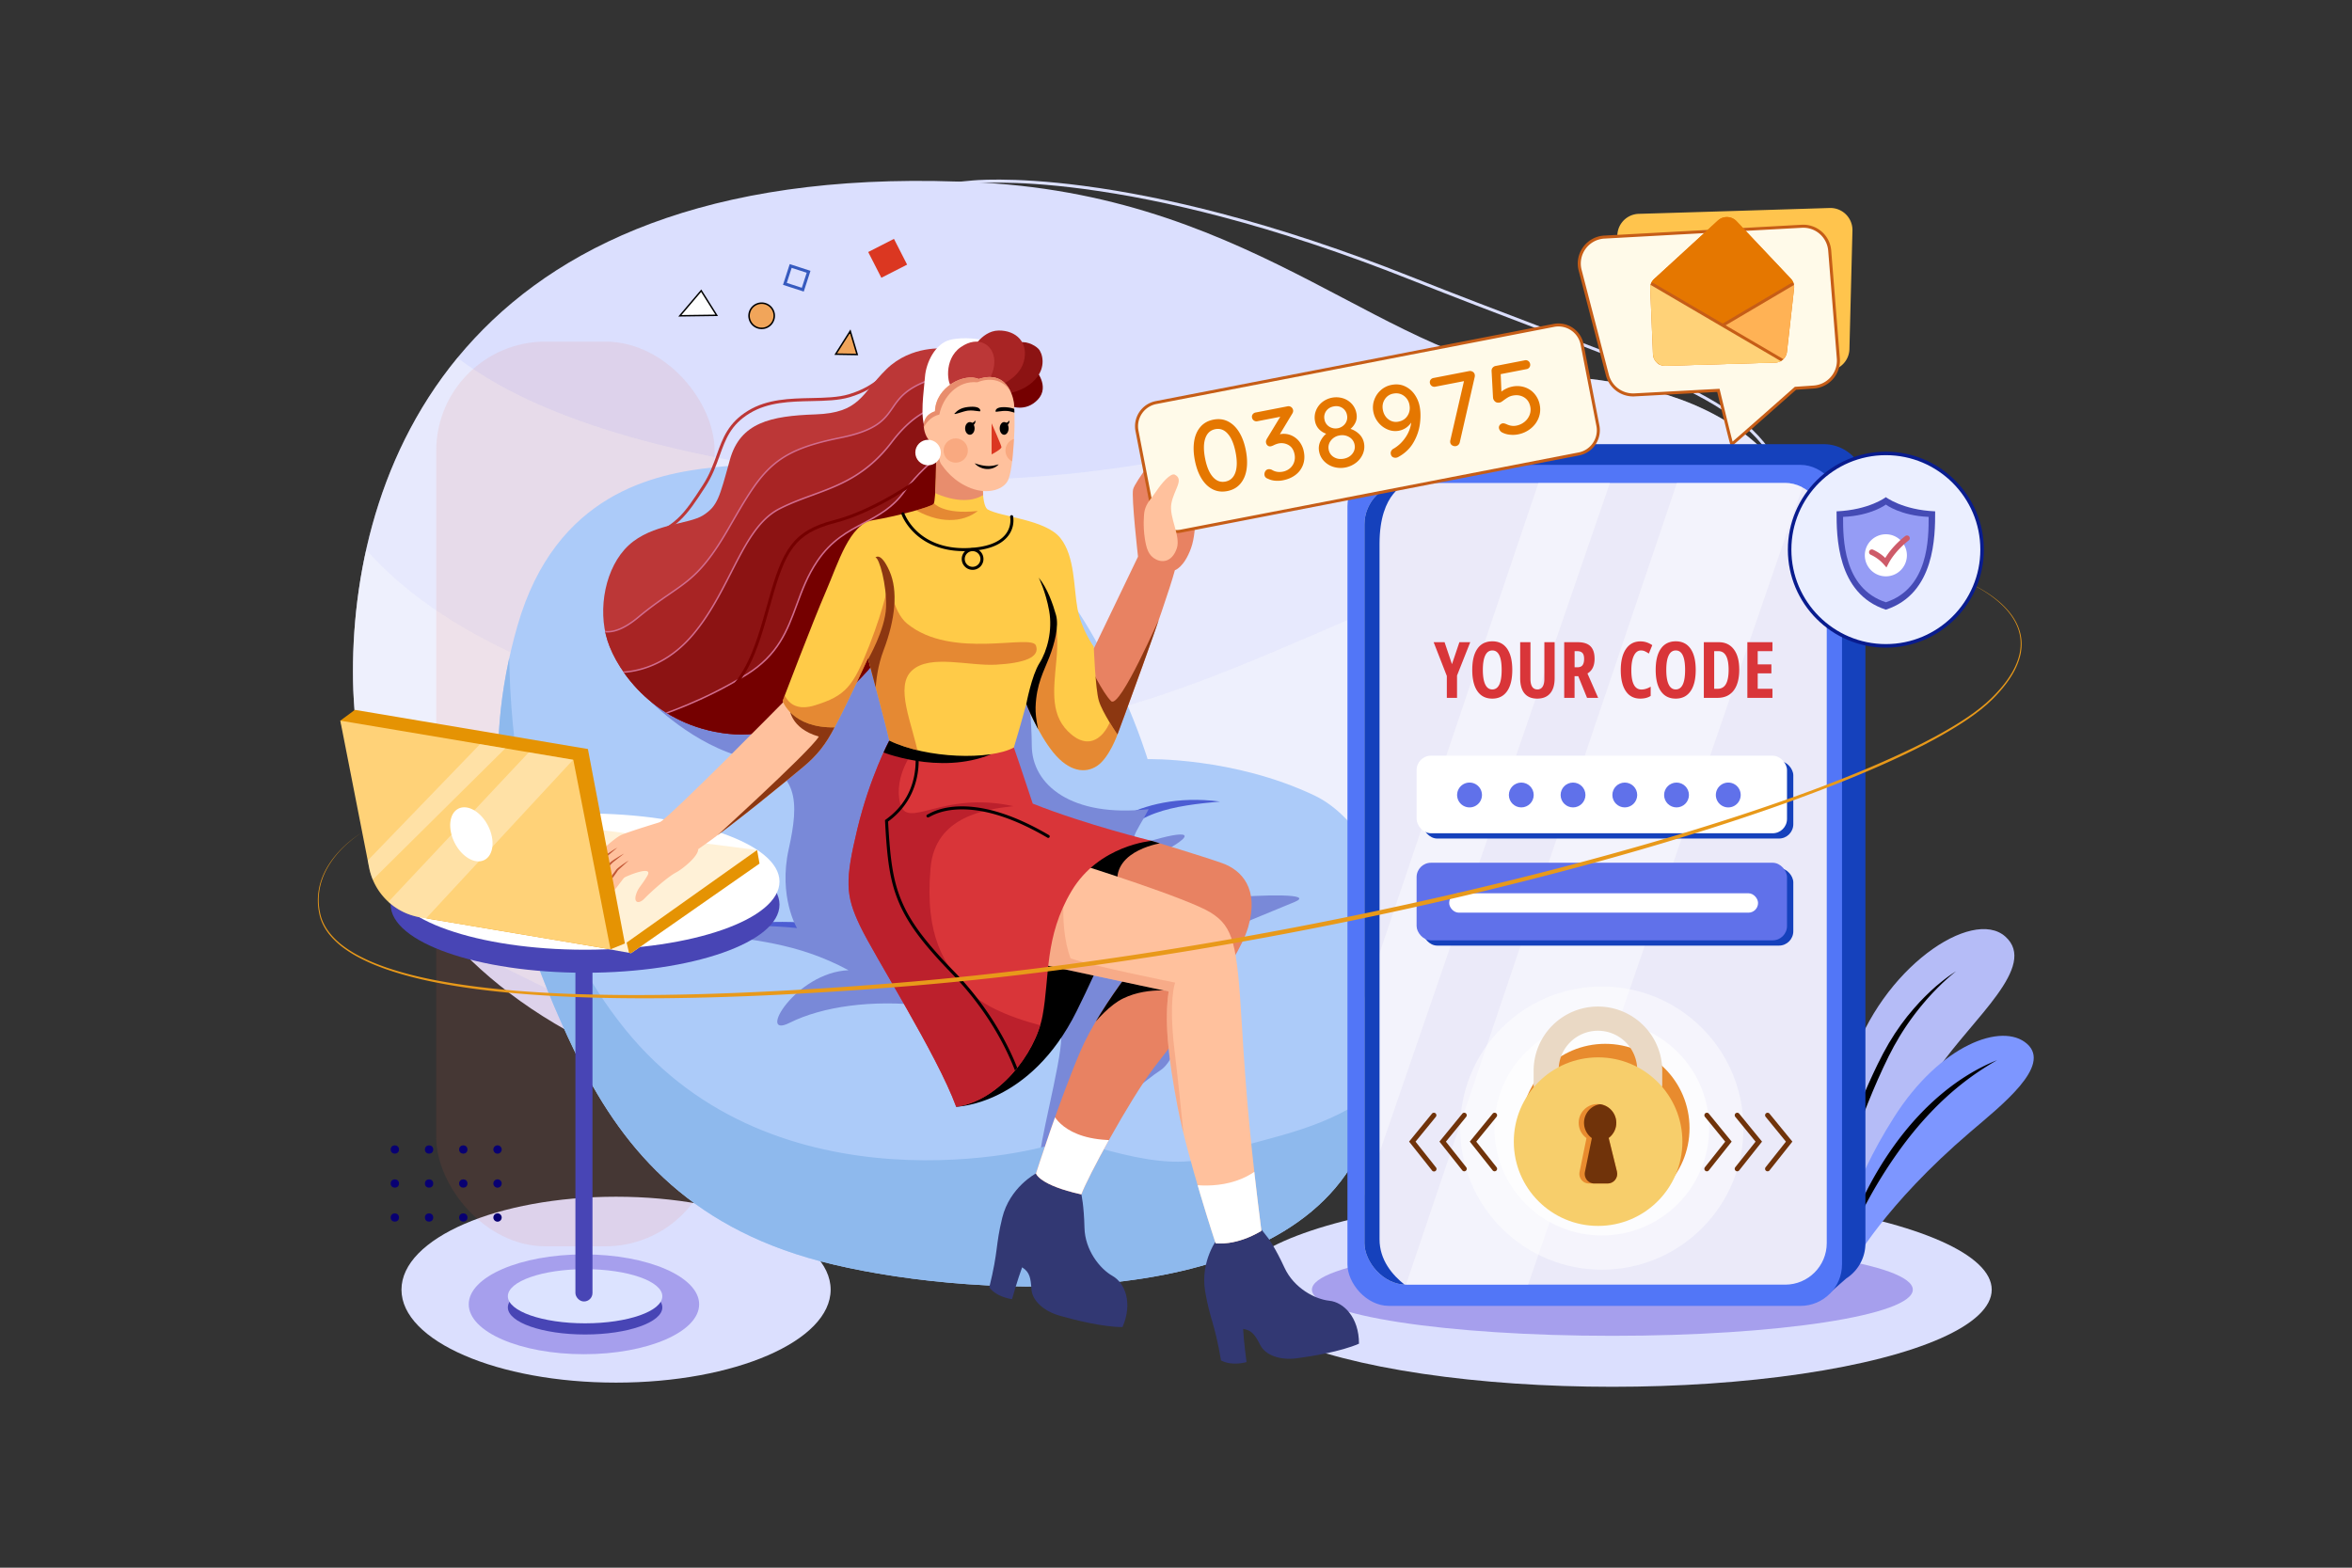 <svg xmlns="http://www.w3.org/2000/svg" viewBox="0 0 4680 3120"><rect x="0" y="0" width="4680" height="3120" fill="#333333" stroke="none"/><defs><clipPath id="a"><path fill="#dbdffe" d="M1953.91 363.52c556 30.13 810.28 365.19 1139.69 384.48s556.9 155.47 540.4 546-564.11 997.95-1626.44 959.38S702.72 1733 702.32 1337.37C701.9 921.55 929.57 308 1953.91 363.52Z"/></clipPath><clipPath id="b"><path fill="#accbf9" d="M1418.78 930.27c232-25.31 512.74 24.7 655.77 191.46s208.92 389.11 208.92 389.11 170.88-4.11 331.46 72.06 257.35 413.82 80.29 726.75-793.37 271.35-1062.7 200.53-400-233.62-487.56-414.64c-165-341-186.91-601.46-115.29-850.28 76.17-264.67 275.88-302.64 389.11-314.99Z"/></clipPath><clipPath id="c"><path fill="#bc3737" d="M1880.29 693.85S1813.55 686 1763.62 735s-52 86.64-141 89.72-149.78 16-170.37 90.59-24.19 91.62-53 110.15-101.4 16.47-148.23 59.7-62.28 127.13-42.21 189.92 96.77 169.85 240.37 185.29 270.21-102.42 307.27-165.73 172-379.84 172-379.84Z"/></clipPath><clipPath id="d"><path fill="#e88262" d="m2252.07 1670.91 39.63 2.58s100.88 30.37 140 44.26 74.12 51 52 127.13-135.88 211.8-186.83 279-134.34 222.35-145.14 253.23c-84.16-18.53-90.33-41.69-90.33-41.69s45.55-142.83 88-242.42 149-223.13 149-223.13l-169.07-124.29s40.9-65.92 122.74-74.67Z"/></clipPath><clipPath id="e"><path fill="#ffc19d" d="m2075.27 1733.19 74.75-12.46s213.74 67.09 259.29 95.65 52.24 63.5 61.51 219.45 19 254.78 39.11 413.82c-51.72 30.88-91.1 24.7-91.1 24.7s-56.36-170.62-75.66-271.75-26.25-172.94-17.76-229.3l-264-56.36Z"/></clipPath><clipPath id="f"><path fill="#d93539" d="m1798.62 1461.78-29.08 12s-38.86 73.08-63.56 176-23.68 131.76 5.15 192.5 153.37 256.32 191.46 360.29c82.35-10.3 157.5-104 171.91-181.18s3.09-156.47 57.65-248.08 159.55-99.85 159.55-99.85-130.73-31.91-236.76-74.12c-23.67-72.06-37.57-111.69-37.57-111.69s-28.31-38.9-218.75-25.87Z"/></clipPath><clipPath id="g"><path fill="#e88262" d="m2152.73 1283.35 23.83 7.21 87.86-182.72s54.82-6.95 73.35 27c-20.08 74.12-114.26 326.92-114.26 326.92l-31.66 8.15s-55.85-48.11-39.12-186.56Z"/></clipPath><clipPath id="h"><path fill="#fff1d7" d="m1183.93 1846.06-3.86 37.4 75.66 13.56 255.51-178.36-4.8-26.91-453.37-58.13 130.86 212.44z"/></clipPath><clipPath id="i"><path fill="#ffc19d" d="m1321.44 1635.63-4.47-.51s-65.86 19.91-80.55 26.54c-16.45 7.43-55.6 45.8-62.12 53.53-12.67 15 .9 19.8.9 19.8s-13.35 12.48-4.53 20.49c3.92 4 10.44.76 10.44.76s-10.49 10.43-4.62 17.35 13.9 5.52 30.8-13.74c-11.46 18.94-19.52 22.9-15.82 30s15.69.43 29.66-16.5c13.21-16 18.19-24.35 21.39-26.87s58.63-25.88 45.56-3.57-18.41 23.2-22.75 38.29 5.31 19.22 17.37 6.73 45.45-42.6 62.7-51.67c11.85-6.23 44-31.63 43.89-46.17-11.14-20.19-28-28.73-36.89-38.54a49.6 49.6 0 0 0-30.96-15.92Z"/></clipPath><clipPath id="j"><path fill="#ffd278" d="m1214.75 1889.29-378.65-63.64a124.53 124.53 0 0 1-101.56-98.83l-57.41-292.61 463.62 77.91Z"/></clipPath><clipPath id="k"><path fill="#ffc19d" d="m1569.07 1389-10.74 8.63s-218.81 222.3-247.64 240.83c0 0 8.45 48.57 78.6 51.56 69.12-47.44 181.84-141.12 209.12-163.76s45.11-45.13 62.28-78.75c-24.9-36-91.62-58.51-91.62-58.51Z"/></clipPath><clipPath id="l"><path fill="#ffcb48" d="m1869.65 898.7-6.86 3.43s0 95-5.15 100.88-73.43 24.53-120.52 32.26-68.71 84.15-94.19 142.82-85.7 217-85.7 217 18.53 54 103.46 52.5c29.33-55.59 66.39-137.43 66.39-137.43s37.06 138.2 42.46 163.68c74.89 36.28 200.73 39.37 247.83 13.89 13.12-43.23 24.7-86.47 24.7-86.47s23.17 58.68 54 96.51 63.31 42.46 87.24 26.25 40.15-62.19 40.15-62.19-30.11-43.58-37.06-67.51-10-107.32-10-107.32-24.7-34-32.43-75.66-4.63-103.45-34-140.51-118.12-41.69-145.14-57.13c-13.12-10.81-8.49-68.71-8.49-68.71Z"/></clipPath><clipPath id="m"><path fill="#b5bcf7" d="M3609.32 2511.41s14.41-207 74.12-395.85 240.88-310.31 306.76-251.63-64.85 162.64-134.85 264.55-186.94 291.41-190.24 401.52c-36.23 16.41-55.79-18.59-55.79-18.59Z"/></clipPath><clipPath id="n"><path fill="#7d96ff" d="M3667 2461s10.29-93.67 101.91-237.79 215.14-189.61 264.55-145.76-50.56 122-113.23 175.62c-170.88 146.17-232.64 261.46-232.64 261.46Z"/></clipPath><clipPath id="o"><path fill="#e57700" d="m3283.6 573.94 5.48 131.11a24 24 0 0 0 24.72 23l218.69-6.41a24 24 0 0 0 23.18-21.34l14.19-126.47a24 24 0 0 0-6.41-19.18l-108-114.35a26.6 26.6 0 0 0-37.32-1.34l-126.77 116.26a24 24 0 0 0-7.76 18.72Z"/></clipPath><clipPath id="p"><rect width="919.9" height="1595.56" x="2714.97" y="961.15" fill="#ebeaf9" rx="82.72"/></clipPath><clipPath id="q"><path fill="#e88b2e" d="m3217.37 2331.66-16.45-66.9a37.42 37.42 0 1 0-44.12.27l-13.8 67.37a19.18 19.18 0 0 0 18.78 23h36.94a19.16 19.16 0 0 0 18.65-23.74Z"/></clipPath><clipPath id="r"><path fill="#ffc19d" d="M1860.39 818.58s-26.77 6.69-21.62 35.51 27.79 34 27.79 34 0 26.77 6.18 35.52 24.22 34.82 59.73 48.21 66.89 1.2 74.09-17.85 9.27-52 11.32-84.41 0-61.25 0-64.85-8.23-71-70.51-50.44c-27.79-12.38-85.44 14.9-86.98 64.31Z"/></clipPath></defs><g data-name="3"><ellipse cx="1225.84" cy="2566.7" fill="#dbdffe" rx="426.99" ry="184.99"/><ellipse cx="1161.94" cy="2595.82" fill="#a69fed" rx="229.22" ry="99.31"/><ellipse cx="3208.28" cy="2566.7" fill="#dbdffe" rx="754.85" ry="193.3"/><ellipse cx="3208.28" cy="2566.7" fill="#a69fed" rx="597.8" ry="91.84"/><path fill="#dbdffe" d="M3055.43 646.52c-73-27.78-155.82-59.27-249.17-96.38-130-51.68-256.78-93.86-376.9-125.38-96.11-25.22-188.19-43.7-273.66-54.93-145.69-19.15-222.82-10.45-223.51-10.36L1639.47 387l.56 6 292.79-27.51c.76-.09 77.38-8.71 222.44 10.39 85.2 11.22 177 29.66 272.83 54.81 119.81 31.45 246.29 73.53 376 125.08 93.38 37.13 176.19 68.63 249.25 96.42 186.84 71.08 310.27 118 389.91 174.82 40.52 28.89 68.51 59.4 88.09 96s30.95 79.73 35.72 135.59c5.09 59.57 3.42 113.89-5 161.44-6.69 38-17.65 71.75-32.58 100.37-25.39 48.65-53.83 65.76-54.11 65.92l3 5.19c1.21-.71 30-17.88 56.14-67.83 15.29-29.16 26.52-63.53 33.36-102.17 8.54-48.17 10.26-103.15 5.11-163.43-18.98-221.9-144.58-269.69-517.55-411.57Z"/><path fill="#dbdffe" d="M1953.91 363.52c556 30.13 810.28 365.19 1139.69 384.48s556.9 155.47 540.4 546-564.11 997.95-1626.44 959.38S702.72 1733 702.32 1337.37C701.9 921.55 929.57 308 1953.91 363.52Z"/><g clip-path="url(#a)"><path fill="#fcfcfc" d="M3198.37 376.51c-62.49 375.66-924.87 677.49-1690.19 549.1S780.54 499.13 777.37 500.48c-398.15 169.64-218.81 489.61-248.76 980.87s313.46 217.09 462.36 329 2025.28 170.7 2025.28 170.7 650.72-408.86 740.5-565.79 6.45-803.89-558.38-1038.75Z" opacity=".35"/><path fill="#fcfcfc" d="M1639.75 1458.94C732.27 1352.69 645.42 951.51 633.3 941c0 0-35.8 547.05-23.82 705.21s296.5 192.5 844.58 521.58 1174 95.23 1250 69.15S3667 1926.37 3808.77 1156.67c-912.77-348.9-1261.53 408.51-2169.02 302.27Z" opacity=".35"/></g><rect width="553.97" height="1800.54" x="867.98" y="679.87" fill="#ed6145" opacity=".1" rx="217.36"/><path fill="#accbf9" d="M1418.78 930.27c232-25.31 512.74 24.7 655.77 191.46s208.92 389.11 208.92 389.11 170.88-4.11 331.46 72.06 257.35 413.82 80.29 726.75-793.37 271.35-1062.7 200.53-400-233.62-487.56-414.64c-165-341-186.91-601.46-115.29-850.28 76.17-264.67 275.88-302.64 389.11-314.99Z"/><g clip-path="url(#b)"><path fill="#4c5dd3" d="M1363.26 1861c297.32-48.07 477.57 71.93 477.57 71.93l-14.07-42.73c-238.48-104.54-463.5-29.2-463.5-29.2ZM2168.59 1670.91s20.95 19.95 43.1 27.81c31.8-84 127.36-95.23 215.89-103.47-170.88-22.64-258.99 75.66-258.99 75.66Z"/><path fill="#7989d8" d="M2437.92 1787.11c-76.73 6.88-277.48-15.06-162-71.92s93.62-64.39 22.68-44.28-36.48-14.08-13-60.5c-152.9 17-232.59-47.92-232.59-127.29s-28.45-375.87-28.45-375.87l-226.07-112.31-359.4 220.81-145.53 179.34s87 89.53 192.13 113.49 104.59 87 83.68 181.47 16.47 157 16.47 157-131.78-15-184.19 10.49c93.2 13.3 183 17.58 286.76 73.37-105.56 4.5-183.43 137.77-117.54 104.83s164.72-46.42 269.55-34.44 271.48 12.44 271.26 64-48.14 224.77-42.15 245.11 184.2-144.41 239.6-180.41 72.7-254.57 72.7-254.57 151.93-63.07 193.86-80.2-61.04-14.99-137.77-8.12Z"/><path fill="#8eb9ed" d="M2428.24 2296c-119 52.16-289.2-41.15-322.39-23.16s-561.94 147.71-862.47-225-220.6-935.4-220.6-935.4C849.07 1325.87 888 1983.29 885 2104.35s626.31 599.92 841.6 655.65 994.4-192.69 1051.47-245.5 182.48-399.43 67-717.42c58.3 448.74-297.83 446.77-416.83 498.92Z"/></g><ellipse cx="1164.21" cy="2602.01" fill="#4845b5" rx="153.68" ry="53.88"/><ellipse cx="1164.21" cy="2579.78" fill="#dce3ff" rx="153.68" ry="53.88"/><rect width="33.97" height="813.73" x="1144.96" y="1776.43" fill="#4845b5" rx="16.85"/><path fill="#bc3737" d="M1880.29 693.85S1813.55 686 1763.62 735s-52 86.64-141 89.72-149.78 16-170.37 90.59-24.19 91.62-53 110.15-101.4 16.47-148.23 59.7-62.28 127.13-42.21 189.92 96.77 169.85 240.37 185.29 270.21-102.42 307.27-165.73 172-379.84 172-379.84Z"/><g clip-path="url(#c)"><path fill="#a82424" d="M1852.15 755.34c-107.31 37.44-45.81 88.88-180.2 115.91S1517 935 1449.57 1051.84s-93.84 105.33-179.7 176.71-107.93-12.8-107.93-12.8c-36 265.74 93 226.94 104.94 232.93s122.41-41.93 122.41-41.93l490-519.19s80.18-169.66-27.14-132.22Z"/><path fill="#d16d8f" d="M1851.66 753.92c-49.42 17.24-63.36 37.4-76.84 56.9-15.78 22.82-30.68 44.38-103.17 59-67.79 13.64-106.07 29.5-136.55 56.57s-52.5 65.23-85.81 123l-1 1.76c-47.28 82-74.64 100.74-116 129.16-17.74 12.18-37.86 26-63.31 47.14-28.61 23.8-53 32.7-72.49 26.46-24.72-7.92-32.94-38.18-33-38.48l-1.93-7.3-1 7.48c-13.74 101.29-5.11 170.62 25.64 206.06 23.8 27.43 54.38 27.63 70.81 27.74 4.32 0 8 .05 9.3.67a7 7 0 0 0 3.63.71c5.78 0 20.74-3 63.28-19.37 28.8-11.11 56.49-23.11 56.77-23.23l.28-.13 490.24-519.41.16-.18.1-.21c1.95-4.12 47.34-101.19 20.41-131.13-9.36-10.36-25.99-11.42-49.52-3.21Zm26.4 132.78-489.65 518.8c-41.05 17.8-103.09 42.27-118.26 42.27a6.08 6.08 0 0 1-2.6-.43c-1.87-.93-5.35-1-10.62-1-16-.11-45.65-.3-68.57-26.71-29.52-34-38.18-100.39-25.77-197.33 3.86 9.75 13.5 28.16 32.9 34.39 20.52 6.58 45.87-2.5 75.34-27 25.35-21.07 45.4-34.83 63.09-47 41.75-28.65 69.33-47.58 116.95-130.13l1-1.76c33.17-57.5 55.08-95.48 85.2-122.24s67.94-42.35 135.16-55.87c73.67-14.82 88.91-36.86 105-60.19 13.2-19.11 26.86-38.86 75.36-55.77 22.28-7.78 37.82-7 46.2 2.31 25.09 27.86-18.33 122.49-20.73 127.66Z"/><path fill="#8c1313" d="M1774.53 879.63c-70.38 92.85-148.25 94.34-223.47 132.86s-97 163.65-174.87 253.5-169.19 70.38-169.19 70.38c10.48 1.5 95.84 133.56 95.84 133.56l292 69.61 337.64-607.35L1902.59 811s-57.68-24.21-128.06 68.63Z"/><path fill="#d16d8f" d="M1903.17 809.59c-.6-.26-15.14-6.17-38.57-.56-38.81 9.29-71 43-91.27 69.7-49.87 65.78-104.57 85.85-157.47 105.25-21.52 7.89-43.77 16-65.49 27.17-43.2 22.13-68.25 71.17-97.26 128-21.91 42.9-44.58 87.27-78 125.89-39.9 46-83.37 62.59-112.82 68.37-29.61 5.81-51.36 2.2-54.55 1.61a4.39 4.39 0 0 0-.5-.1l-.53 2.95.22.05c2.06.59 11.1 8.6 50.78 66.77 22.35 32.78 43.68 65.76 43.9 66.09l.32.51 293.71 70 338.19-608.35.29-.52-30.2-122.52Zm-309.1 728.23-290.32-69.21c-2.78-4.3-22.8-35.13-43.68-65.75-28.72-42.09-41.45-58-47.43-64.11 8.87 1.06 26.94 2.1 50-2.41 29.95-5.85 74.15-22.64 114.66-69.37 33.71-38.9 56.46-83.43 78.45-126.5 28.77-56.32 53.62-105 96-126.64 21.55-11 43.72-19.17 65.15-27 53.31-19.55 108.43-39.77 158.83-106.26 19.87-26.2 51.49-59.36 89.33-68.54 19.77-4.79 33.18-1 36.28.1L1930.87 932Z"/><path fill="#750000" d="M1800 977.44c-49.42 69.35-119.8 59.43-173.71 139.23s-41.93 164.29-140.59 225.69-194.85 88.35-203.54 91.85l171.91 105.33 272.55-20.48 263.45-506.57-60.23-147.25s-80.44 42.84-129.84 112.2Z"/><path fill="#d16d8f" d="M1929.12 863.92c-.8.43-81.3 43.8-130.36 112.65-23.44 32.9-51.27 47.6-80.73 63.17-31.8 16.8-64.68 34.17-93 76.09-19.62 29-30.58 58.77-41.18 87.52-18.75 50.83-36.45 98.84-98.95 137.73-85.57 53.26-168.29 80.23-195.47 89.09-4 1.31-6.65 2.17-7.84 2.65l-2.76 1.11 174.45 106.89.41.26 273.86-20.58 263.84-507.32.32-.61-61.12-149.43Zm-203.46 653.71L1454.43 1538l-168.8-103.44 4.73-1.55c27.26-8.89 110.24-36 196.12-89.39 63.38-39.44 81.25-87.92 100.18-139.24 10.54-28.59 21.44-58.14 40.86-86.88 27.9-41.3 60.44-58.49 91.91-75.12 29.78-15.74 57.92-30.6 81.78-64.08 45-63.16 116.77-104.75 127.87-110.94l59.33 145Z"/></g><path fill="#fff" d="M1890.58 676.35c-29.51 7.21-48 45-50.09 74s-10.88 79.93 1.71 105.81c43.58-20.93 65.54-51.47 65.54-51.47l46-128.33s-33.65-7.21-63.16-.01Z"/><path fill="#750000" d="M2016.17 765.91s-16.47 8.92-15.44 9.61 9.61 32.25 9.61 32.25 30.19 13.73 54.9-12.7-5.49-60-5.49-60Z"/><path fill="#8c1313" d="M2023.72 683.21c-17.5 30.89-35.69 49.1-35.69 49.1l-7.2 23 20.24 28.48s35-3.09 58.33-28.14 14.76-53.18 6.87-61.42-28.14-17.88-42.55-11.02Z"/><path fill="#a82424" d="M1986.66 657.82c-35.34.69-55.93 44.27-55.93 44.27l18.53 53.91 27.79 15.82s49.41-13.76 60-51.85-15.05-62.83-50.39-62.15Z"/><path fill="#bc3737" d="M1911.86 690.76c-35.35 24.36-26.42 77.55-16.82 80s61.42 0 61.42 0 23.34-22.65 22-53.53-31.26-50.83-66.6-26.47Z"/><path fill="#323873" d="M2213.47 2539.21c-24.71-13.9-54.56-51-55.59-95.74s-6.17-66.39-6.17-66.39l-5.41-20.85-84.92-20.84s-52.25 27.28-67.17 88.52c-13.89 57-7.09 62.58-25.74 138.44 16 20.07 45.3 23.18 45.3 23.18s11.32-40.15 20.07-63.31c15.44 9.78 17 21.62 18.53 43.75s23.68 43.23 56.1 52.5c27.9 8 85.49 22.74 125.07 22.65 21.1-48.39 4.63-88.02-20.07-101.91ZM2645.08 2588.73c-28.2-2.91-70.34-25-89.13-65.66s-32.12-58.44-32.12-58.44l-13.26-17-86.2 14.71s-37 45.84-26.33 108c10 57.81 18.43 60.22 31.55 137.23 22.64 12 50.78 3.21 50.78 3.21s-5.61-41.33-6.81-66.06c18.06 2.82 24.19 13.06 34.42 32.74s38.95 30.22 72.38 25.8c28.76-3.8 87.47-13.21 123.74-29.06.07-52.79-30.82-82.57-59.02-85.47Z"/><path d="m1912.89 2150.1-10.3 52.5s146.49-2.12 239.85-190.44S2280.77 1675 2280.77 1675l-240.24-33.42Z"/><path fill="#e88262" d="m2252.07 1670.91 39.63 2.58s100.88 30.37 140 44.26 74.12 51 52 127.13-135.88 211.8-186.83 279-134.34 222.35-145.14 253.23c-84.16-18.53-90.33-41.69-90.33-41.69s45.55-142.83 88-242.42 149-223.13 149-223.13l-169.07-124.29s40.9-65.92 122.74-74.67Z"/><g clip-path="url(#d)"><path fill="#fff" d="m2093.68 2213.52-53.27 139.74 118.12 41.74s41.69-67.16 63.31-125.84c-108.84 1.49-128.16-55.64-128.16-55.64Z"/><path d="M2314.13 1677.3s-56.41-29-57.91-29l-147 101.33 21.71 351.91S2182.6 2012.49 2235 1987s113.06-12.73 113.06-12.73-116.31-146.25-124.56-215.14 90.63-81.83 90.63-81.83Z"/></g><path fill="#ffc19d" d="m2075.27 1733.19 74.75-12.46s213.74 67.09 259.29 95.65 52.24 63.5 61.51 219.45 19 254.78 39.11 413.82c-51.72 30.88-91.1 24.7-91.1 24.7s-56.36-170.62-75.66-271.75-26.25-172.94-17.76-229.3l-264-56.36Z"/><g clip-path="url(#e)"><path fill="#fff" d="M2363.9 2356.35s34 132 37.83 138.2 53.13-6.18 53.13-6.18l75-40.92s-.78-80.29-23.16-123.52c-59.42 50.18-142.8 32.42-142.8 32.42Z"/><path fill="#e88262" d="M2338.34 1955.58s-162.48-32.53-208.07-48.17c-27.29-73.74-7.66-169.38-7.66-169.38s-107.73 180.86-79.28 216.06 192.43 100.33 192.43 100.33 125 286 126.54 288.27-12.73-148.26-25.12-251.15 1.16-135.96 1.16-135.96Z" opacity=".34"/></g><path fill="#d93539" d="m1798.62 1461.78-29.08 12s-38.86 73.08-63.56 176-23.68 131.76 5.15 192.5 153.37 256.32 191.46 360.29c82.35-10.3 157.5-104 171.91-181.18s3.09-156.47 57.65-248.08 159.55-99.85 159.55-99.85-130.73-31.91-236.76-74.12c-23.67-72.06-37.57-111.69-37.57-111.69s-28.31-38.9-218.75-25.87Z"/><g clip-path="url(#f)"><path fill="#bc202c" d="M2086 2044.68c-2.25-1.49-112.32-23.21-159.49-73.37s-86.85-107.82-74.87-244.1c9.13-103.87 111.56-116.8 164.72-122.79-142.74-31.56-211.89 49.42-225.37-6s28.58-106.82 28.58-106.82l-24.84-44.43-41.18 14.6s-143.76 217.51-143 220.51 179 496.42 183.45 524.12 159.48 30.7 278.53 18.72 15.72-178.94 13.47-180.44Z"/><path d="M2087.53 1662.16c-64.08-37.63-121.81-56.92-171.6-57.35-39.56-.35-61.46 11.46-68.66 15.34-.59.32-1.24.67-1.55.82a3 3 0 0 0 .69 5.92c1 0 1.74-.4 3.7-1.45 6.87-3.7 27.79-15 65.77-14.63 48.72.42 105.45 19.44 168.61 56.52a3 3 0 0 0 3-5.17Zm-241.13-41.27Z"/><path d="M2012.28 2097.6c-19-41-54-102.62-113.45-163.72-58.75-60.4-88.41-100.49-105.81-143-16.92-41.34-21.89-83.33-25.89-155.82 44.71-32.65 57.42-76 60.18-106.69 3-33.53-4.66-59-5-60a3 3 0 1 0-5.73 1.76c.08.25 7.68 25.56 4.72 58-3.94 43.22-23.8 77.91-59 103.1l-1.34 1 .09 1.65c4 74.18 9 117 26.42 159.39 17.71 43.26 47.73 83.88 107 144.88 58.77 60.43 93.46 121.37 112.22 161.86 20.34 43.89 26.85 73.88 26.92 74.17a3 3 0 0 0 2.93 2.38 2.68 2.68 0 0 0 .62-.07 3 3 0 0 0 2.31-3.56c-.01-.39-6.62-30.88-27.19-75.33Z"/><path d="M1751.32 1495.1s117.26 48.94 221.48 5.75c-209.41-52.52-224.48-54.42-224.48-54.42Z"/></g><path fill="#e88262" d="M2312.29 890.12s-54 67.94-57.65 83.9 9.78 133.82 9.78 133.82l33.46 25.22 39.89 1.8s18.27-5.41 32.17-44 6.69-105 6.69-105Z"/><path fill="#e88262" d="m2152.73 1283.35 23.83 7.21 87.86-182.72s54.82-6.95 73.35 27c-20.08 74.12-114.26 326.92-114.26 326.92l-31.66 8.15s-55.85-48.11-39.12-186.56Z"/><path fill="#8c3711" d="M2210.8 1395.27c-17.47-17.47-42.21-69.88-42.21-69.88l24.26 136.39 33.92 13.36s85.36-251.58 83.85-251.58-82.35 189.18-99.82 171.71Z" clip-path="url(#g)"/><ellipse cx="1164.21" cy="1800.36" fill="#4845b5" rx="386.84" ry="135.61"/><ellipse cx="1164.21" cy="1754.54" fill="#fff" rx="386.84" ry="135.61"/><path fill="#fff1d7" d="m1183.93 1846.06-3.86 37.4 75.66 13.56 255.51-178.36-4.8-26.91-453.37-58.13 130.86 212.44z"/><path fill="#e59303" d="m1246.87 1875.93 15.49 66s174.43-75.29 190.65-99.22 93.41-99.6 95.73-99.6 7-64.85 7-64.85l-20.86-6.68Z" clip-path="url(#h)"/><path fill="#ffc19d" d="m1321.44 1635.63-4.47-.51s-65.86 19.91-80.55 26.54c-16.45 7.43-55.6 45.8-62.12 53.53-12.67 15 .9 19.8.9 19.8s-13.35 12.48-4.53 20.49c3.92 4 10.44.76 10.44.76s-10.49 10.43-4.62 17.35 13.9 5.52 30.8-13.74c-11.46 18.94-19.52 22.9-15.82 30s15.69.43 29.66-16.5c13.21-16 18.19-24.35 21.39-26.87s58.63-25.88 45.56-3.57-18.41 23.2-22.75 38.29 5.31 19.22 17.37 6.73 45.45-42.6 62.7-51.67c11.85-6.23 44-31.63 43.89-46.17-11.14-20.19-28-28.73-36.89-38.54a49.6 49.6 0 0 0-30.96-15.92Z"/><g clip-path="url(#i)"><path fill="#c15634" d="m1175.38 1733.54-.8-.06-.45.52Z"/><path fill="#c15634" d="M1198.65 1707.67c-4.3 4.24-8.46 8.54-12.53 12.94-2.06 2.17-4 4.41-6 6.64-1.86 2-3.68 4.13-5.49 6.23l.8.06-1.25.46.45-.52c-1.53-.14-3.06-.28-4.6-.38-1.8-.13-3.6-.29-5.41-.39s-3.6-.23-5.41-.3-3.62-.16-5.44-.19c1.77.43 3.54.81 5.31 1.19s3.54.72 5.31 1.08 3.56.67 5.33 1 3.56.64 5.34.94l.68.11.57-.56c2.13-2.1 4.26-4.21 6.35-6.35s4.22-4.25 6.28-6.41 4.17-4.28 6.22-6.46 4.11-4.33 6.19-6.44c1-1.08 2-2.1 3.1-3.07s2.2-2 3.33-2.91c2.24-1.95 4.54-3.86 6.84-5.77 4.57-3.85 9.17-7.69 13.65-11.7-5.23 3-10.27 6.24-15.24 9.62s-9.93 6.86-14.38 11.18ZM1180.73 1755.08l-.37.14a1.84 1.84 0 0 1-.17.22Z"/><path fill="#c15634" d="M1219.27 1712.58a51.19 51.19 0 0 0-4.29 3.3c-1.37 1.26-2.59 2.52-3.82 3.79s-2.44 2.54-3.62 3.83c-2.37 2.59-4.75 5.17-7.06 7.8l-6.91 7.92-6.77 8c-2.14 2.66-4.33 5.27-6.44 8l.37-.14-.54.36a1.84 1.84 0 0 0 .17-.22c-2.66 1-5.33 2.07-8 3.15-1.39.54-2.77 1.13-4.15 1.71s-2.75 1.18-4.13 1.77c1.46-.34 2.93-.65 4.37-1s2.91-.71 4.36-1.1c2.89-.74 5.78-1.53 8.65-2.33l.26-.07.28-.29c2.45-2.51 4.81-5.09 7.22-7.63l7.12-7.72 7-7.8 7-7.83c2.34-2.56 4.62-5.31 7-7.67s5.19-4.46 7.93-6.58c5.47-4.34 11-8.58 16.49-13-6.21 3.32-12.21 7-18.1 10.8-1.49.93-2.95 1.93-4.39 2.95ZM1206.06 1758.72l-.1.12-.02.02.12-.14z"/><path fill="#c15634" d="M1230.86 1726.56c-1.08.85-2.13 1.73-3.17 2.7l-.78.76a12.16 12.16 0 0 0-.85 1l-1.17 1.59-4.8 6.5c-1.61 2.17-3.23 4.33-4.79 6.53l-4.72 6.58-4.62 6.63.09-.11-.11.13-4.23 5c-1.46 1.7-2.85 3.46-4.27 5.18s-2.79 3.51-4.19 5.26-2.74 3.55-4 5.37c1.69-1.48 3.33-3 5-4.53s3.27-3.07 4.85-4.65 3.22-3.12 4.77-4.72l4.71-4.78.08-.11 5-6.42 4.84-6.5c1.63-2.16 3.19-4.37 4.76-6.57s3.16-4.39 4.66-6.66l1.08-1.74c.16-.18.26-.35.45-.56l.64-.68c.89-.92 1.88-1.82 2.84-2.74 2-1.84 4-3.59 6-5.42 4-3.59 8-7.22 12-11-4.64 2.83-9.14 5.86-13.53 9-2.25 1.61-4.4 3.28-6.54 4.96Z"/></g><path fill="#e59303" d="m706.17 1412.75-29 21.46 88.43 312.52a115.61 115.61 0 0 0 92.09 82.54l357.1 60 28.63-11.57-73.59-387Z"/><path fill="#ffd278" d="m1214.75 1889.29-378.65-63.64a124.53 124.53 0 0 1-101.56-98.83l-57.41-292.61 463.62 77.91Z"/><g clip-path="url(#j)"><path fill="#fff" d="m662.64 1784.15-10.56 55.31 499.88-495.16-141 78.96-348.32 360.89z" opacity=".34"/><path fill="#fff" d="m1189.55 1350.93-463.92 494.2 1.64 112.61 512.53-552.98-25.53-60.46-24.72 6.63z" opacity=".34"/></g><ellipse cx="937.98" cy="1660.41" fill="#fff" rx="37.32" ry="57.28" transform="rotate(-26.85 938.082 1660.539)"/><path fill="#ffc19d" d="m1569.07 1389-10.74 8.63s-218.81 222.3-247.64 240.83c0 0 8.45 48.57 78.6 51.56 69.12-47.44 181.84-141.12 209.12-163.76s45.11-45.13 62.28-78.75c-24.9-36-91.62-58.51-91.62-58.51Z"/><path fill="#8c3711" d="M1629.27 1465.9c-15.72 28.45-232.11 224.15-232.11 224.15l235.11-171.74 44.92-84.1-106.32-25.21s.75 40.43 58.4 56.9Z" clip-path="url(#k)"/><path fill="#ffcb48" d="m1869.65 898.7-6.86 3.43s0 95-5.15 100.88-73.43 24.53-120.52 32.26-68.71 84.15-94.19 142.82-85.7 217-85.7 217 18.53 54 103.46 52.5c29.33-55.59 66.39-137.43 66.39-137.43s37.06 138.2 42.46 163.68c74.89 36.28 200.73 39.37 247.83 13.89 13.12-43.23 24.7-86.47 24.7-86.47s23.17 58.68 54 96.51 63.31 42.46 87.24 26.25 40.15-62.19 40.15-62.19-30.11-43.58-37.06-67.51-10-107.32-10-107.32-24.7-34-32.43-75.66-4.63-103.45-34-140.51-118.12-41.69-145.14-57.13c-13.12-10.81-8.49-68.71-8.49-68.71Z"/><g clip-path="url(#l)"><path fill="#ce4e21" d="M2212.8 1423.72c-8 33-38.44 73.38-80.87 38.06S2096 1377.3 2102 1313.91s-5.49-94.85-5.49-94.85-4.49 63.4-5 66.89-23 46.42-27.46 54.41-11.48 45.43-16.47 55.41-23.46 80.86-13.48 104.82 46.93 41.93 126.29 55.91 75.88-46.92 85.36-58.4 45.41-48.92-32.95-74.38Z" opacity=".52"/><path fill="#ce4e21" d="M1804.82 1241c-30-24.65-35.45-87.47-35.45-87.47s-8 50.53-39.93 131.89-46.92 99.34-107.82 118.31-65.89-38.44-66.73-41.44c0 0-25.11 29-22.12 38.44s77.37 72.88 111.31 86.86 70.89 2 183.7 16.47c-12.48-64.39-48.42-138.27-12.48-170.22s112.31-8 166.72-11 88.25-14.23 79.27-38.19-167.71 29.26-256.47-43.65Z" opacity=".52"/><path fill="#8c3711" d="M1742 1109.58c7.21 0 22.65 54 21.1 98.82s-36 104-36 104l-3.6 22.13s20.18 84.41 19.87 82.86-8.47-62 14.91-123.64 29-118.26 11.54-157.38-27.82-26.79-27.82-26.79Z"/><path fill="#e88d6d" d="m1939.65 903.5-87.5-37-5.07 108s73 43.51 118.31 4.23c2.05-66.99-25.74-75.23-25.74-75.23Z"/><path d="M2066.78 1149.53s13.9 27.45 20.85 66.22-3.86 79.61-19.31 104-26.25 81.49-26.25 81.49l2.24 27.63 47.18 104s-32.43-79.09-30.89-125.41 16.65-71.89 27.28-99.34 19.56-62.1 13.38-84.06-17.15-53.6-34.48-74.53Z"/><path fill="#ce4e21" d="m1858.37 1001.51-5.72-1.08s-26 2-36.94 11c52.41 32.2 100.33 28.7 130 5.49-69.1 7.72-87.34-15.41-87.34-15.41Z" opacity=".52"/></g><path fill="#b5bcf7" d="M3609.32 2511.41s14.41-207 74.12-395.85 240.88-310.31 306.76-251.63-64.85 162.64-134.85 264.55-186.94 291.41-190.24 401.52c-36.23 16.41-55.79-18.59-55.79-18.59Z"/><path d="M3853.32 1961.94c-1.39 1.15-2.7 2.4-4.06 3.6-2.67 2.43-5.41 4.8-8 7.28-5.21 5-10.53 10-15.51 15.22l-3.78 3.9c-1.25 1.32-2.54 2.59-3.73 4L3811 2004l-3.63 4.06-3.48 4.18-7 8.39c-1.17 1.39-2.33 2.79-3.41 4.25l-3.3 4.33-6.57 8.7c-1.12 1.43-2.12 2.95-3.16 4.43l-3.1 4.49-6.19 9c-1.06 1.48-2 3.06-2.94 4.59l-2.89 4.63-5.78 9.27c-.47.77-1 1.53-1.42 2.32l-1.33 2.39-2.66 4.77-5.31 9.54c-1.82 3.17-3.42 6.41-5.07 9.63l-4.92 9.68c-3.34 6.42-6.35 13-9.5 19.51q-18.53 39.26-34 79.82c-10.21 27.05-19.69 54.38-28.07 82-1.1 3.44-2.09 6.92-3.09 10.39l-3 10.41-3 10.41c-1 3.47-1.86 7-2.8 10.47l-5.5 21-5 21.07c-.83 3.52-1.69 7-2.47 10.54l-2.25 10.6c-1.47 7.06-3 14.11-4.41 21.19l-3.92 21.29c-.64 3.55-1.35 7.09-1.93 10.65l-1.72 10.68c-1.1 7.13-2.25 14.25-3.29 21.38s-1.93 14.29-2.81 21.44c-.44 3.58-.92 7.15-1.33 10.73l-1.11 10.75c-.68 7.18-1.42 14.34-2.05 21.51 1.43-7.06 2.76-14.14 4.14-21.2l2-10.6c.7-3.53 1.46-7 2.19-10.56 1.5-7 2.89-14.08 4.32-21.12s3.14-14 4.7-21l2.3-10.52c.76-3.51 1.65-7 2.47-10.48l5-20.93 5.34-20.84 2.67-10.42 2.83-10.37 5.69-20.74 6-20.63c1-3.43 2-6.89 3-10.3l3.19-10.26 3.18-10.26c1-3.43 2.11-6.85 3.26-10.24l6.71-20.4c1.09-3.41 2.31-6.78 3.48-10.16l3.55-10.13 3.52-10.15 3.71-10.07 3.71-10.07c1.24-3.36 2.46-6.72 3.79-10l7.77-20c2.65-6.65 5.44-13.23 8.13-19.86s5.56-13.18 8.38-19.75l4.26-9.85 4.44-9.76c3-6.5 5.84-13.06 9-19.47l4.65-9.66c1.54-3.23 3.05-6.48 4.74-9.59l4.93-9.45 2.46-4.73c.82-1.57 1.63-3.16 2.55-4.68l5.33-9.23 2.66-4.62c.91-1.53 1.74-3.11 2.73-4.59a517.93 517.93 0 0 1 50.33-69c4.56-5.51 9.46-10.71 14.28-16 2.43-2.62 5-5.14 7.46-7.72 1.25-1.28 2.48-2.59 3.75-3.84l3.84-3.76 3.84-3.77c1.28-1.25 2.62-2.44 3.93-3.67l3.94-3.66c1.32-1.21 2.69-2.37 4-3.57q8-7.2 16.59-13.77c-12.33 7.5-23.81 16.34-34.92 25.57Z" clip-path="url(#m)"/><path fill="#7d96ff" d="M3667 2461s10.29-93.67 101.91-237.79 215.14-189.61 264.55-145.76-50.56 122-113.23 175.62c-170.88 146.17-232.64 261.46-232.64 261.46Z"/><path d="M3775.69 2270.72a693.06 693.06 0 0 0-66.85 110.16c-9.4 19.31-18 39-25.58 59-3.75 10-7.38 20.12-10.64 30.33-1.62 5.1-3.2 10.21-4.69 15.35s-2.87 10.31-4 15.53c1.95-5 3.95-9.92 6-14.83s4.15-9.82 6.31-14.69c4.32-9.73 8.68-19.43 13.32-29q13.71-28.79 29-56.67a918 918 0 0 1 68.33-106.84c25.27-33.82 53.22-65.64 84.31-94.22a557.34 557.34 0 0 1 102.53-74.84c-39.75 15.86-76.67 39.07-109.77 66.64s-62.52 59.57-88.27 94.08Z" clip-path="url(#n)"/><path fill="#ffc44d" d="M3640.68 413.94c-89.66 2.82-285.93 8.94-379.83 11.64a43.92 43.92 0 0 0-41.93 51.93c16.81 90.6 50.3 271.33 50.3 273.64 0 2.49 265-9 368.77-13.61a43.93 43.93 0 0 0 42-42.77L3686 459a43.94 43.94 0 0 0-45.32-45.06Z"/><path fill="#fffae9" d="M3640.75 498.84a52.81 52.81 0 0 0-55.54-48.53c-93.38 5.13-290.56 15.95-392.8 21.51a52.81 52.81 0 0 0-48.24 66l54.2 208.58a52.83 52.83 0 0 0 54 39.46l166.88-9S3445 883.94 3446 883.94s126.6-111.17 126.6-111.17l36.28-2.5a52.82 52.82 0 0 0 49-56.91Z"/><path fill="#c65d17" d="M3643.74 498.6a55.81 55.81 0 0 0-58.7-51.29c-83.39 4.58-288.59 15.85-392.79 21.51l.16 3-.16-3a55.82 55.82 0 0 0-51 69.78l54.2 208.58a56 56 0 0 0 54 41.78c1 0 2 0 3-.08l164.44-8.88c1.73 7.2 7.06 29.27 12.41 51.11 3.82 15.55 6.9 27.94 9.16 36.83 1.35 5.29 2.42 9.39 3.19 12.18 1.43 5.23 1.86 6.8 4.34 6.8 1.48 0 1.48 0 22.19-18.11 10.55-9.22 25.18-22.08 43.48-38.22 28.47-25.1 57.16-50.49 62.17-54.92l35.26-2.43a55.83 55.83 0 0 0 51.8-60.14Zm-.74 251.49a49.52 49.52 0 0 1-34.32 17.19l-37.3 2.57-.77.67c-30.68 27.17-106.53 94.18-123.11 108.32-4-14.58-16.75-66.83-25.36-102.65l-.58-2.43-169.39 9.13a50 50 0 0 1-50.9-37.22l-54.2-208.58a49.8 49.8 0 0 1 45.51-62.27c104.2-5.67 309.4-16.94 392.79-21.52a49.82 49.82 0 0 1 52.39 45.78l17.15 214.52a49.47 49.47 0 0 1-11.91 36.49Z"/><path fill="#e57700" d="m3283.6 573.94 5.48 131.11a24 24 0 0 0 24.72 23l218.69-6.41a24 24 0 0 0 23.18-21.34l14.19-126.47a24 24 0 0 0-6.41-19.18l-108-114.35a26.6 26.6 0 0 0-37.32-1.34l-126.77 116.26a24 24 0 0 0-7.76 18.72Z"/><g clip-path="url(#o)"><path fill="#ffb255" d="m3571.1 562.77-294.15 173.71h290.29l22.39-153.77-5.4-29.2-13.13 9.26z"/><path fill="#c65d17" d="M3569.47 560.25 3266 739.48h303.87l22.83-156.83-6.35-34.29Zm-4.82 173.23h-276.72l284.7-168.12 9.5-6.7 4.46 24.11Z"/><path fill="#ffd278" d="M3265.67 554.57s-.3 184.23-.3 186.55 287.2-3.86 287.2-3.86l.77-16.22-270.21-158.27Z"/><path fill="#c65d17" d="M3262.68 549.85v4.71c0 1.85-.3 184.26-.3 186.56v1.29l.91.88c.92.9 1.39 1.36 20.25 1.36 6.67 0 15.63 0 27.71-.17 23.92-.23 57.11-.71 98.64-1.44 70.7-1.24 142-2.77 142.75-2.78l2.79-.06 1-20.83-271.79-159.18Zm287 184.47c-105.64 2.26-260.3 5.07-281.33 4.14 0-20.5.24-152.41.29-179.17l13.06 6.14 268.53 157.28Z"/><path fill="#e57700" d="M3246.84 462.41c-1.54 3.86 3.79 82.61 3.79 82.61l32.5 17.75h288s34-.77 34-2.7-158.27-198.8-158.27-198.8-198.47 97.28-200.02 101.14Z"/></g><path fill="#1541bc" d="M3628.37 883.94H2811a83 83 0 0 0-49.31 16.16l-.08.07a82.93 82.93 0 0 0-8.54 7.22L2715 939.66v21.49l12.68 22.45v1490.75a83.39 83.39 0 0 0 83.38 83.39h812.23l16.29 16.51 34.18-29.95a83.71 83.71 0 0 0 18-15.75l.11-.1a83 83 0 0 0 19.94-54.08v-1507a83.39 83.39 0 0 0-83.44-83.43Z"/><rect width="984.1" height="1673.79" x="2681.14" y="925.18" fill="#5276f7" rx="82.72"/><rect width="919.9" height="1595.56" x="2714.97" y="961.15" fill="#ebeaf9" rx="82.72"/><g clip-path="url(#p)"><path fill="#fff" d="m2558.96 2447.66 51.52 237.08 622.51-1809.5-127.67-44.7-546.36 1617.12z" opacity=".42"/><path fill="#fff" d="m2769.11 2641.12 208.44 99.05 622.51-1809.5-234.02-56.37-596.93 1766.82z" opacity=".42"/><path fill="#1541bc" d="M2745 2466.44V1082.23c0-104.34 54.16-119.4 54.16-119.4l-22.9-47.4s-103.24 49.52-112.67 59.5 3.25 1087.34 3.25 1087.34 8.18 506 20.25 504.09 159.58 20.38 159.58 20.38S2745 2548.8 2745 2466.44Z"/><circle cx="3187.27" cy="2245.15" r="281.83" fill="#fff" opacity=".48" transform="rotate(-45 3187.271 2245.149)"/><circle cx="3187.27" cy="2245.15" r="213.74" fill="#fff" opacity=".68" transform="rotate(-45 3187.271 2245.149)"/></g><rect width="737.04" height="154.41" x="2831.27" y="1514.45" fill="#1541bc" rx="28.6"/><rect width="737.04" height="154.41" x="2831.27" y="1727.53" fill="#1541bc" rx="28.6"/><rect width="737.04" height="154.41" x="2818.75" y="1503.96" fill="#fff" rx="28.6"/><rect width="737.04" height="154.41" x="2818.75" y="1717.05" fill="#6071ea" rx="28.6"/><path fill="#6071ea" d="M2924.09 1557.47a24.71 24.71 0 1 0 24.71 24.71 24.7 24.7 0 0 0-24.71-24.71Z"/><circle cx="3027.06" cy="1582.18" r="24.71" fill="#6071ea"/><circle cx="3130.02" cy="1582.18" r="24.71" fill="#6071ea"/><circle cx="3232.99" cy="1582.18" r="24.71" fill="#6071ea"/><circle cx="3335.95" cy="1582.18" r="24.71" fill="#6071ea"/><path fill="#6071ea" d="M3438.92 1557.47a24.71 24.71 0 1 0 24.7 24.71 24.71 24.71 0 0 0-24.7-24.71Z"/><rect width="614.55" height="38.6" x="2883.6" y="1777.78" fill="#fff" rx="19.15"/><path fill="#d93539" d="m2889.11 1321.81-14.7-43.72h-21.75l26.22 67.21v43.57h20.31v-44.41l26.29-66.37h-21.59l-14.78 43.72zM2969.5 1276.34q-19.39 0-29.7 14.66t-10.3 42.17q0 27.74 10.3 42.47t29.55 14.74q19.17 0 29.48-14.77t10.3-42.29q0-27.49-10.22-42.24t-29.41-14.74Zm-.15 95.78q-9.24 0-14-9.93t-4.78-28.87q0-19 4.78-28.9t14.16-9.89q18.49 0 18.49 38.79t-18.65 38.8ZM3072.94 1351.43q0 9.93-3.57 15.31a11.38 11.38 0 0 1-10.07 5.38q-14 0-14-21.14v-72.89h-20.46v71.37q0 20.24 8.64 30.58t25.15 10.34q16.91 0 25.84-10.42t8.94-30.19v-71.68h-20.45ZM3172.88 1311q0-16.67-8.15-24.78t-25.27-8.1h-27v110.78h20.61v-43.12h7.35l17.5 43.12H3180l-21.29-48.57q14.18-8.33 14.17-29.33Zm-24 12.92q-3.18 4.14-10.46 4.13h-5.3v-32.13h5.15q7 0 10.42 3.6t3.37 12.09q-.06 8.15-3.2 12.28ZM3265.17 1294.53a18.5 18.5 0 0 1 8.41 1.93 61.84 61.84 0 0 1 7.28 4.28l6.82-16.74a46.65 46.65 0 0 0-11.94-5.84 40.38 40.38 0 0 0-11.63-1.67q-18.41 0-28.75 15.08t-10.36 42.06q0 27 10 41.86t28.76 14.89q12.64 0 20.76-5.38v-18.34q-9.63 5.61-18.41 5.61-20.09 0-20.08-38.49 0-18.49 5.11-28.87t14.03-10.38ZM3334.5 1276.34q-19.39 0-29.7 14.66t-10.31 42.17q0 27.74 10.31 42.47t29.55 14.74q19.17 0 29.48-14.77t10.3-42.29q0-27.49-10.23-42.24t-29.4-14.74Zm-.15 95.78q-9.24 0-14-9.93t-4.77-28.87q0-19 4.77-28.9t14.17-9.89q18.49 0 18.49 38.79t-18.66 38.8ZM3419.9 1278.09h-29.63v110.78h27.13q21 0 32.16-14.51t11.18-41.94q0-25.77-10.76-40.05t-30.08-14.28Zm14.32 83.31q-5.38 9.43-16.67 9.43h-6.67v-74.94h8.26q20.46 0 20.46 37.13 0 18.98-5.38 28.38ZM3476.88 1388.87h49.94v-18.04h-29.33v-30.69h27.2v-17.88h-27.2v-26.37h29.33v-17.8h-49.94v110.78z"/><circle cx="3194.09" cy="2245.15" r="167.73" fill="#e88b2e"/><path fill="#ead9c5" d="M3179.59 2003.22a128 128 0 0 0-128 128v27.53a13.84 13.84 0 0 0 13.83 13.84h22.14a13.84 13.84 0 0 0 13.83-13.84v-29.2a78.17 78.17 0 0 1 78.17-78.17 78.17 78.17 0 0 1 78.17 78.17v29.2a13.84 13.84 0 0 0 13.84 13.84h22.13a13.84 13.84 0 0 0 13.84-13.84v-27.55a128 128 0 0 0-127.95-127.98Z"/><circle cx="3179.88" cy="2272.08" r="167.73" fill="#f7ce6b"/><path fill="#e88b2e" d="m3217.37 2331.66-16.45-66.9a37.42 37.42 0 1 0-44.12.27l-13.8 67.37a19.18 19.18 0 0 0 18.78 23h36.94a19.16 19.16 0 0 0 18.65-23.74Z"/><path fill="#70330a" d="M3211.57 2264.76a37.43 37.43 0 1 0-44.11.27l-13.76 67.37a19.17 19.17 0 0 0 18.78 23h36.93a19.18 19.18 0 0 0 18.62-23.75Z" clip-path="url(#q)"/><path fill="#70330a" d="m2937.45 2272.12 40.35-49.38a5 5 0 0 0-7.75-6.32l-45.44 55.58 45.4 57.2a5 5 0 1 0 7.83-6.22ZM2877.05 2272.12l40.35-49.38a5 5 0 0 0-7.75-6.32l-45.44 55.58 45.4 57.2a5 5 0 1 0 7.83-6.22ZM2816.65 2272.12l40.35-49.38a5 5 0 0 0-7.75-6.32l-45.44 55.58 45.4 57.2a5 5 0 1 0 7.79-6.2ZM3393.19 2215.71a5 5 0 0 0-.71 7l40.35 49.38-40.39 50.91a5 5 0 1 0 7.83 6.22l45.4-57.2-45.44-55.61a5 5 0 0 0-7.04-.7ZM3453.59 2215.71a5 5 0 0 0-.71 7l40.35 49.38-40.39 50.91a5 5 0 1 0 7.83 6.22l45.4-57.2-45.44-55.61a5 5 0 0 0-7.04-.7ZM3514 2215.71a5 5 0 0 0-.71 7l40.35 49.38-40.4 50.91a5 5 0 1 0 7.83 6.22l45.4-57.2-45.47-55.6a5 5 0 0 0-7-.71Z"/><path fill="#ffc19d" d="M1860.39 818.58s-26.77 6.69-21.62 35.51 27.79 34 27.79 34 0 26.77 6.18 35.52 24.22 34.82 59.73 48.21 66.89 1.2 74.09-17.85 9.27-52 11.32-84.41 0-61.25 0-64.85-8.23-71-70.51-50.44c-27.79-12.38-85.44 14.9-86.98 64.31Z"/><g clip-path="url(#r)"><path d="M1925.92 810c-13.89 1.55-20.86 6.79-26.29 12.65-4.42 4.76 17.24-4.53 26.55-5.44 14.42-1.41 24.83 3.47 24.61.37-.54-7.39-10.97-9.16-24.87-7.58ZM2005.69 810.82c-13.9-1.55-24.32.22-24.86 7.58-.23 3.1 10.18-1.78 24.6-.38 9.31.91 31 10.21 26.56 5.45-5.44-5.86-12.4-11.11-26.3-12.65Z"/><ellipse cx="1929.83" cy="852.63" rx="9.44" ry="12.61"/><path d="m1932.06 842 3.29 5.31a11.69 11.69 0 0 0 5.72-10.5c-5.41 5.96-9.01 5.19-9.01 5.19ZM1998.07 840c-4.88 0-8.84 5.65-8.84 12.61s4 12.61 8.84 12.61 8.83-5.64 8.83-12.61-3.9-12.61-8.83-12.61Z"/><path d="m1999.7 842 3.29 5.31a11.69 11.69 0 0 0 5.72-10.5c-5.41 5.96-9.01 5.19-9.01 5.19Z"/><circle cx="1901.69" cy="896.64" r="24.15" fill="#f49769" opacity=".57"/><path fill="#db3721" d="M1973.1 904.32s20.1-10.29 19.58-14.67-19.58-47.09-19.58-47.09Z"/><path fill="#f49769" d="M2024.83 872.49a24.15 24.15 0 1 0 24.17 24.15 24.15 24.15 0 0 0-24.17-24.15Z" opacity=".57"/><path d="M1969.23 927.45c-2 .06-3.94 0-5.9-.09a71.57 71.57 0 0 1-11.82-1.83c-4-.94-7.94-2.12-12.12-3.5a30.14 30.14 0 0 0 10.55 7.93 35.21 35.21 0 0 0 19.81 3.16 33 33 0 0 0 6.59-1.66 27.56 27.56 0 0 0 11-7.39 97 97 0 0 1-12.2 2.82c-1.98.29-3.95.46-5.91.56Z"/><path fill="#e88d6d" d="M1979.68 745.36C1968.2 741.86 1923 735 1923 735l-69.13 15.31-46.65 64.69 24.71 51.66s6.74-34.19 37.19-41.68c7.24-35.44 36.44-68.13 75.62-64.14 21.22-8.74 50.17-8.25 66.64 19.46-8.6-19.99-20.21-31.45-31.7-34.94Z"/></g><circle cx="1846.66" cy="900.63" r="25.39" fill="#fff"/><path fill="#fffae9" d="M3148.14 685.62a48 48 0 0 0-56.3-38l-791.47 153.56a48 48 0 0 0-38 56.3L2293.7 1019a48 48 0 0 0 56.3 38l791.47-153.57a48 48 0 0 0 38-56.29Z"/><path fill="#c65d17" d="M3151.08 685.05a51.1 51.1 0 0 0-59.81-40.38l-791.48 153.57a51 51 0 0 0-40.37 59.81l31.34 161.52a50.93 50.93 0 0 0 59.81 40.37l791.48-153.56a51 51 0 0 0 40.37-59.81Zm18.57 196.43a44.73 44.73 0 0 1-28.75 19l.57 2.94-.57-2.94-791.47 153.56a45 45 0 0 1-52.78-35.62l-31.34-161.52a45 45 0 0 1 35.63-52.78l791.47-153.57a45.05 45.05 0 0 1 52.78 35.63l31.34 161.52a44.73 44.73 0 0 1-6.88 33.78Z"/><path fill="#e57700" d="M2466 860.63q-8.92-14.86-22.14-21.73t-29.4-3.71q-16.18 3.13-25.88 14.44t-12.41 28.43q-2.72 17.12 1.34 38.05t13 35.79q8.93 14.85 22.14 21.72t29.4 3.72q16.18-3.15 25.88-14.45t12.41-28.42q2.71-17.13-1.34-38.05t-13-35.79Zm-7.87 79.78q-5.35 15.18-19.76 18t-25.06-9.27q-10.64-12.08-15.46-37t.52-40q5.35-15.18 19.77-18t25 9.27q10.64 12.08 15.47 37t-.49 40ZM2585.1 878.49a40.36 40.36 0 0 0-17.1-12.56 38 38 0 0 0-21.33-1.7l24-39.9q3-4.47 2.34-8a9.76 9.76 0 0 0-3.87-6.22 9.38 9.38 0 0 0-7.64-1.38l-63 12.22a9.08 9.08 0 0 0-5.86 3.59 8.07 8.07 0 0 0-1.38 6.62 8.93 8.93 0 0 0 10.61 7.16l45.6-8.85-26.4 43.44a21.73 21.73 0 0 0-1.84 4.25 8.48 8.48 0 0 0-.06 3.9 9.27 9.27 0 0 0 3.38 5.8 7.39 7.39 0 0 0 6.2 1.35 27.79 27.79 0 0 0 6.29-2.44 44.33 44.33 0 0 1 8.81-3.15 28.37 28.37 0 0 1 20.3 3.23q9.23 5.38 11.72 18.21a29.73 29.73 0 0 1-1 16.07 27.57 27.57 0 0 1-8.58 12.22 30.51 30.51 0 0 1-13.63 6.33q-12.24 2.37-21.79-3.56a12.33 12.33 0 0 0-7.61-1.18 8.26 8.26 0 0 0-5.8 4.4 10.65 10.65 0 0 0-1.32 7.43q1 5.13 6.9 7.06a38.62 38.62 0 0 0 14 3.84 55.15 55.15 0 0 0 15.72-.79q14.8-2.88 25.15-10.82a44.09 44.09 0 0 0 14.78-19.88q4.46-11.92 1.73-25.94a46.43 46.43 0 0 0-9.32-20.75ZM2705 864.45a44 44 0 0 0-17.79-10.89 36.19 36.19 0 0 0 10.12-13.33q3.57-8 1.62-18a37.43 37.43 0 0 0-9.22-18.49 39.45 39.45 0 0 0-17.63-11.13 45.45 45.45 0 0 0-41.56 8.07 40.35 40.35 0 0 0-12.18 16.91 36.88 36.88 0 0 0-1.74 20.61 30.64 30.64 0 0 0 8 16 35.45 35.45 0 0 0 14.24 9 45.82 45.82 0 0 0-12 16 32.12 32.12 0 0 0-2 19.74 37 37 0 0 0 9.81 18.89 43.2 43.2 0 0 0 19 11.47 50.23 50.23 0 0 0 45-8.73 43.34 43.34 0 0 0 13.36-17.75 37 37 0 0 0 2-21.19 32.86 32.86 0 0 0-9.03-17.18Zm-69.54-29.53a21.1 21.1 0 0 1 3.29-16.82q5.13-7.35 15-9.26 9.68-1.89 17.18 3a21.18 21.18 0 0 1 9.34 14.37 20.94 20.94 0 0 1-3.51 16.77 23.84 23.84 0 0 1-31.78 6.16 20.9 20.9 0 0 1-9.53-14.22Zm55.67 67.86q-6.13 8-17.19 10.1t-19.63-3a21.41 21.41 0 0 1-10.48-15 21.78 21.78 0 0 1 4.28-18 26.79 26.79 0 0 1 16.89-10.2 27.16 27.16 0 0 1 19.57 3.17 21.7 21.7 0 0 1 10.78 15.15 21.32 21.32 0 0 1-4.23 17.78ZM2814.46 784.62a47.65 47.65 0 0 0-19.46-16.09q-11.77-5.29-26-2.54a44.28 44.28 0 0 0-21.52 10.53 46.34 46.34 0 0 0-13.09 19.65 44.56 44.56 0 0 0-1.67 23.57 46.88 46.88 0 0 0 10.21 21.48 46.33 46.33 0 0 0 18.81 13.78 38.5 38.5 0 0 0 21.84 2.22q15.2-3 24.5-16.23a66.57 66.57 0 0 1-11.7 29.93 72.15 72.15 0 0 1-22.75 21.62 11.51 11.51 0 0 0-5.23 4.71 9 9 0 0 0-1 6.34c.58 3 2 5.11 4.18 6.26a10.78 10.78 0 0 0 7.25.94 11.22 11.22 0 0 0 3.44-1.28q19.83-10.8 30.24-28.91a99.45 99.45 0 0 0 12.86-37.22q2.43-19.11-.51-34.32a61.49 61.49 0 0 0-10.4-24.44Zm-13.65 42.59q-6 9.59-18.07 11.91a24.06 24.06 0 0 1-20-4.51q-8.77-6.71-11.07-18.55t3.67-21.19a25 25 0 0 1 17-11.5q11.85-2.29 20.9 4.24a27.91 27.91 0 0 1 11.27 18q2.33 12.04-3.7 21.6ZM2930.32 739.81a10.28 10.28 0 0 0-7.5-1.21l-70.29 13.64a9 9 0 0 0-6 3.61 8.24 8.24 0 0 0-1.28 6.6 8.92 8.92 0 0 0 10.6 7.16l57.15-11.07-27.14 117.74a11.73 11.73 0 0 0-.15 4.53 8.21 8.21 0 0 0 4.19 5.74 10.18 10.18 0 0 0 7.21 1.27 9.3 9.3 0 0 0 4.83-2.58 9.79 9.79 0 0 0 2.71-5l29.7-129.91a11.52 11.52 0 0 0 .14-4.53 8.53 8.53 0 0 0-4.17-5.99ZM3053.25 783.66a43 43 0 0 0-19.53-13 48.07 48.07 0 0 0-24.43-1.3 51.11 51.11 0 0 0-12 4 46.62 46.62 0 0 0-9.8 6l-1.41-34.75 51.52-10a8.6 8.6 0 0 0 7-10.38 9 9 0 0 0-3.7-5.83 8.39 8.39 0 0 0-6.71-1.36l-58.05 11.26a10 10 0 0 0-6 3.41 9 9 0 0 0-2.23 6l2.82 52.51.18 2a12 12 0 0 0 4.26 7.17q3.42 2.82 9.14 1.71a11.26 11.26 0 0 0 3.68-1.64c1.4-.88 2.81-1.88 4.24-3a91.89 91.89 0 0 1 9-6 29.47 29.47 0 0 1 9.11-3.21q12.64-2.45 22.43 3.64t12.23 18.66a28.9 28.9 0 0 1-1.51 16.48 33 33 0 0 1-10.16 13.65 36.82 36.82 0 0 1-16.47 7.49q-9.29 1.8-19.43-3-4.92-2.11-7.48-1.62a8.87 8.87 0 0 0-5.94 3.71 7.65 7.65 0 0 0-1.41 5.91 12.36 12.36 0 0 0 2.18 4.91 11.4 11.4 0 0 0 4 3.53 41.16 41.16 0 0 0 15 4.46 54 54 0 0 0 16.69-.57 56.9 56.9 0 0 0 25.31-11.57 50.59 50.59 0 0 0 15.76-21.19 46 46 0 0 0 2.22-26 46.82 46.82 0 0 0-10.51-22.08Z"/><path fill="#ffc19d" d="M2337.77 944.73c-8.42-4.4-27 17.86-36.8 32.59s-19.19 22.65-23.16 37.94c-2.48 9.51-3.09 34.82 0 55.36s7.2 35.26 22.64 42.85 32.94 2.23 41.18-22.32-16-61.6-10.81-89.28 25.73-47.32 6.95-57.14Z"/><path fill="#e8991a" d="M4011.11 1237.33a126.49 126.49 0 0 0-8.3-13.23 150.88 150.88 0 0 0-9.88-12.09c-3.5-3.85-7.22-7.48-11-11a211.63 211.63 0 0 0-24.59-19.08 273.79 273.79 0 0 0-26.82-15.74 259.69 259.69 0 0 0-28.39-12.64 261.44 261.44 0 0 1 28.23 12.94 274.51 274.51 0 0 1 26.6 16 210.54 210.54 0 0 1 24.28 19.26c3.77 3.53 7.43 7.18 10.86 11a147.56 147.56 0 0 1 9.65 12.08 126.63 126.63 0 0 1 8.08 13.15 103.25 103.25 0 0 1 6.08 14.15 89.52 89.52 0 0 1 4.79 30.25l-.14 3.84c0 1.28-.22 2.56-.32 3.83-.18 2.56-.67 5.09-1 7.62a109.6 109.6 0 0 1-3.85 14.89 141.65 141.65 0 0 1-13 27.89 206.84 206.84 0 0 1-17.91 25.13 296.19 296.19 0 0 1-20.9 22.79l-1.36 1.37-1.42 1.31-2.84 2.62-5.68 5.23c-3.95 3.31-7.91 6.62-11.89 9.88l-12.39 9.42-12.68 8.89c-17.11 11.58-34.87 22.19-52.91 32.3l-13.6 7.47c-4.56 2.43-9.16 4.8-13.74 7.2l-6.87 3.59-6.94 3.47-13.89 6.92c-37.23 18.08-75.15 34.73-113.47 50.42s-77 30.42-116 44.48c-77.92 28.1-156.75 53.67-236.06 77.58-158.7 47.63-319.25 89.07-480.85 125.68s-324.27 68.62-487.74 95.73-327.74 49.49-492.63 65.6c-20.61 2.1-41.24 3.88-61.86 5.78-20.64 1.72-41.27 3.53-61.93 5.1s-41.31 3.13-62 4.66-41.32 2.89-62 4.17c-82.68 5.27-165.45 9.32-248.26 11.47s-165.69 2.36-248.45-.64c-41.37-1.55-82.73-3.87-124-7.56s-82.35-8.61-123.13-15.58-81.23-16.12-120.34-29.47c-9.74-3.43-19.42-7-28.91-11.08s-18.82-8.47-27.9-13.36a234 234 0 0 1-26.17-16.37 155.84 155.84 0 0 1-23.16-20.28l-2.59-2.85c-.86-1-1.64-2-2.47-3-1.67-2-3.16-4-4.69-6.09a101.53 101.53 0 0 1-8-13.13 86.8 86.8 0 0 1-5.77-14.22c-.41-1.21-.73-2.45-1-3.69s-.68-2.47-.89-3.74l-1.45-7.58a123.29 123.29 0 0 1 5.78-60.83c6.92-19.46 18.36-37.12 32-52.59a215.3 215.3 0 0 1 22.32-21.65 202.52 202.52 0 0 1 25-18.37 203 203 0 0 0-25.24 18.11 218.32 218.32 0 0 0-22.48 21.49c-13.89 15.37-25.61 33-32.81 52.58a126 126 0 0 0-7.09 30.37 127.36 127.36 0 0 0 .68 31.21l1.41 7.7c.19 1.29.56 2.56.86 3.83s.63 2.55 1 3.79a89 89 0 0 0 5.77 14.6 103.66 103.66 0 0 0 8 13.5c1.54 2.11 3 4.26 4.73 6.26.84 1 1.63 2.05 2.49 3l2.62 2.93a158.59 158.59 0 0 0 23.34 20.83 235 235 0 0 0 26.37 16.78c9.14 5 18.53 9.52 28.06 13.69s19.26 7.86 29.05 11.38c39.27 13.73 79.87 23.17 120.72 30.53 20.44 3.67 41 6.75 61.55 9.46s41.22 5 61.87 6.91c41.32 3.94 82.75 6.51 124.2 8.31s82.94 2.6 124.41 2.85 83-.18 124.43-1.08 82.92-2.29 124.36-4.06 82.84-4 124.23-6.56c20.7-1.23 41.39-2.64 62.07-4s41.37-2.9 62-4.51 41.34-3.27 62-4.94c20.66-1.85 41.33-3.58 62-5.63 41.3-3.86 82.54-8.33 123.74-13l30.9-3.61 30.87-3.79c10.29-1.25 20.57-2.58 30.86-3.91l30.84-4q61.67-8.22 123.19-17.42l30.75-4.68 15.37-2.35 15.36-2.43 30.72-4.89 30.69-5q61.36-10.23 122.57-21.36c20.41-3.65 40.77-7.54 61.16-11.33l30.54-5.88 15.27-2.94 15.26-3q122.05-24.06 243.36-51.76 60.65-13.87 121.05-28.73t120.57-30.66c80.2-21.13 160.07-43.57 239.38-67.88q59.49-18.21 118.55-37.77c39.36-13.08 78.56-26.65 117.49-41s77.63-29.29 115.94-45.24 76.22-32.84 113.44-51.24l13.88-7 6.94-3.52 6.88-3.66c4.57-2.45 9.17-4.85 13.73-7.34l13.6-7.59c18-10.29 35.81-21.09 52.94-32.87l12.7-9.06 12.36-9.52c4-3.33 8-6.7 11.95-10.07l5.8-5.46 2.86-2.68 1.42-1.33 1.36-1.4 5.47-5.58 5.29-5.73c1.79-1.89 3.46-3.9 5.16-5.86l2.55-3c.84-1 1.63-2 2.45-3a208.27 208.27 0 0 0 17.9-25.61 143.42 143.42 0 0 0 12.95-28.48 110.46 110.46 0 0 0 3.78-15.21c.36-2.6.83-5.17 1-7.79.09-1.3.27-2.6.29-3.91l.11-3.93a91.42 91.42 0 0 0-5.16-30.8 105.09 105.09 0 0 0-6.32-14.36Z"/><circle cx="3752.48" cy="1093.89" r="191.47" fill="#ebefff" transform="rotate(-45 3752.484 1093.89)"/><path fill="#091c8e" d="M3752.48 898.93c-107.51 0-195 87.46-195 195s87.46 195 195 195 195-87.46 195-195-87.48-195-195-195Zm0 382.93c-103.65 0-188-84.32-188-188s84.32-188 188-188 188 84.32 188 188-84.35 188-188 188Z"/><path fill="#454bb5" d="M3654.39 1017.67c0 48.93 0 163.71 98.09 195.7 98.09-32 98.09-146.77 98.09-195.7-64.92-2.82-98.09-28.22-98.09-28.22s-33.17 25.4-98.09 28.22Z"/><path fill="#959cf5" d="M3667.33 1028.72c0 42.47 0 142.12 85.15 169.89 85.15-27.77 85.15-127.42 85.15-169.89-56.36-2.45-85.15-24.51-85.15-24.51s-28.79 22.06-85.15 24.51Z"/><path fill="#fff" d="M3752.48 1063.3a41.87 41.87 0 1 0 41.87 41.87 41.88 41.88 0 0 0-41.87-41.87Z"/><path fill="#ce5b69" d="M3791.06 1066.86c-1.07.79-24.37 18.24-39.76 43.57a87.57 87.57 0 0 0-24.63-16.56 5.52 5.52 0 1 0-4.17 10.23 78.39 78.39 0 0 1 25.83 19.15l5.33 6.06 3.72-7.16c13.8-26.56 40-46.21 40.26-46.41a5.53 5.53 0 1 0-6.58-8.88Z"/><circle cx="785.65" cy="2287.74" r="8.27" fill="#080072"/><circle cx="853.77" cy="2287.74" r="8.27" fill="#080072"/><circle cx="921.89" cy="2287.74" r="8.27" fill="#080072"/><path fill="#080072" d="M990 2279.46a8.28 8.28 0 1 0 8.27 8.28 8.28 8.28 0 0 0-8.27-8.28Z"/><circle cx="785.65" cy="2355.41" r="8.27" fill="#080072"/><circle cx="853.77" cy="2355.41" r="8.27" fill="#080072"/><circle cx="921.89" cy="2355.41" r="8.27" fill="#080072"/><path fill="#080072" d="M990 2347.13a8.28 8.28 0 1 0 8.27 8.28 8.28 8.28 0 0 0-8.27-8.28Z"/><circle cx="785.65" cy="2423.07" r="8.27" fill="#080072"/><circle cx="853.77" cy="2423.07" r="8.27" fill="#080072"/><circle cx="921.89" cy="2423.07" r="8.27" fill="#080072"/><path fill="#080072" d="M990 2414.8a8.28 8.28 0 1 0 8.27 8.27 8.28 8.28 0 0 0-8.27-8.27Z"/><path fill="#f1a55a" d="M1504.14 606.13a25.08 25.08 0 1 0 33.74 10.93 25.09 25.09 0 0 0-33.74-10.93Z"/><path d="M1523.74 603.18a26.58 26.58 0 1 0 15.47 13.2 26.44 26.44 0 0 0-15.47-13.2Zm2.52 46.28a23.57 23.57 0 1 1 10.28-31.72 23.6 23.6 0 0 1-10.28 31.72Z"/><path fill="#db3721" d="M1737.52 485.45h57.54v57.54h-57.54z" transform="rotate(-27.05 1766.044 514.213)"/><path fill="#365abf" d="m1558 566.89 41.32 13.39 13.39-41.28-41.32-13.39Zm47.15-24.07-9.69 29.9-29.9-9.69 9.69-29.9Z"/><path fill="#fefefe" d="m1352.82 628.46 73.21-.98-30.8-48.96-42.41 49.94z"/><path d="m1349.66 630 78.95-1.06-33.2-52.81Zm6.31-3 39.09-46 28.38 45.12Z"/><path fill="#f1a55a" d="m1662.91 704.82 42.67.69-13.78-46.35-28.89 45.66z"/><path d="m1660.21 706.28 47.39.77-15.31-51.48Zm5.39-2.92 25.7-40.61 12.26 41.25ZM2012.28 1025.33a3 3 0 0 0-2.29 3.57 45 45 0 0 1-8.94 34.31c-13.26 17-39 26.28-76.38 27.57-51.37 1.76-82.67-17.09-99.84-33.21-18.62-17.48-25.23-35.65-25.31-35.89a3 3 0 0 0-5.66 2c.28.79 7 19.54 26.63 38 17.23 16.27 47.93 35.17 97.52 35.17q3.38 0 6.87-.12c39.35-1.35 66.6-11.44 81-30a50.24 50.24 0 0 0 10-39.18 3 3 0 0 0-3.6-2.22Z"/><path d="M1935.29 1090.89a21.6 21.6 0 1 0 21.59 21.6 21.62 21.62 0 0 0-21.59-21.6Zm0 37.19a15.6 15.6 0 1 1 15.59-15.59 15.61 15.61 0 0 1-15.59 15.59Z"/><path fill="#bc3737" d="M1746.74 754.91c-10.86 9-29.69 21.43-57.68 29.75-21.45 6.38-47.13 6.93-74.31 7.52-43.1.93-87.67 1.89-125.84 25-39.85 24.11-50.9 55-62.61 87.63-7 19.53-14.23 39.73-27.91 60.8-37.06 57.08-55.67 85.72-123.29 103.56l1.53 5.8c69.86-18.43 90.08-49.56 126.79-106.09 14.06-21.65 21.42-42.19 28.53-62 11.83-33 22-61.51 60.07-84.52 36.79-22.27 80.54-23.21 122.86-24.12 27.6-.6 53.67-1.16 75.89-7.77 55.83-16.6 77.15-48.55 78-49.91l-5-3.27c-.04.01-5.26 7.88-17.03 17.62Z"/><path fill="#750000" d="M1659.94 1035c-41.76 10.7-67.54 25.77-86.22 50.39s-30.46 58.68-44.67 109.44l-1.39 5c-13.7 49-25.53 91.24-44.63 126.74-20.76 38.55-48.46 65.11-87.16 83.56l2.58 5.42c39.91-19 68.47-46.41 89.86-86.14 19.42-36.08 31.33-78.66 45.13-128l1.38-4.94c14-50.07 25.66-83.7 43.68-107.44 17.79-23.45 42.59-37.86 82.93-48.2 81.45-20.86 166.92-82.72 167.78-83.34l-3.54-4.85c-.84.56-85.39 61.74-165.73 82.36Z"/></g></svg>